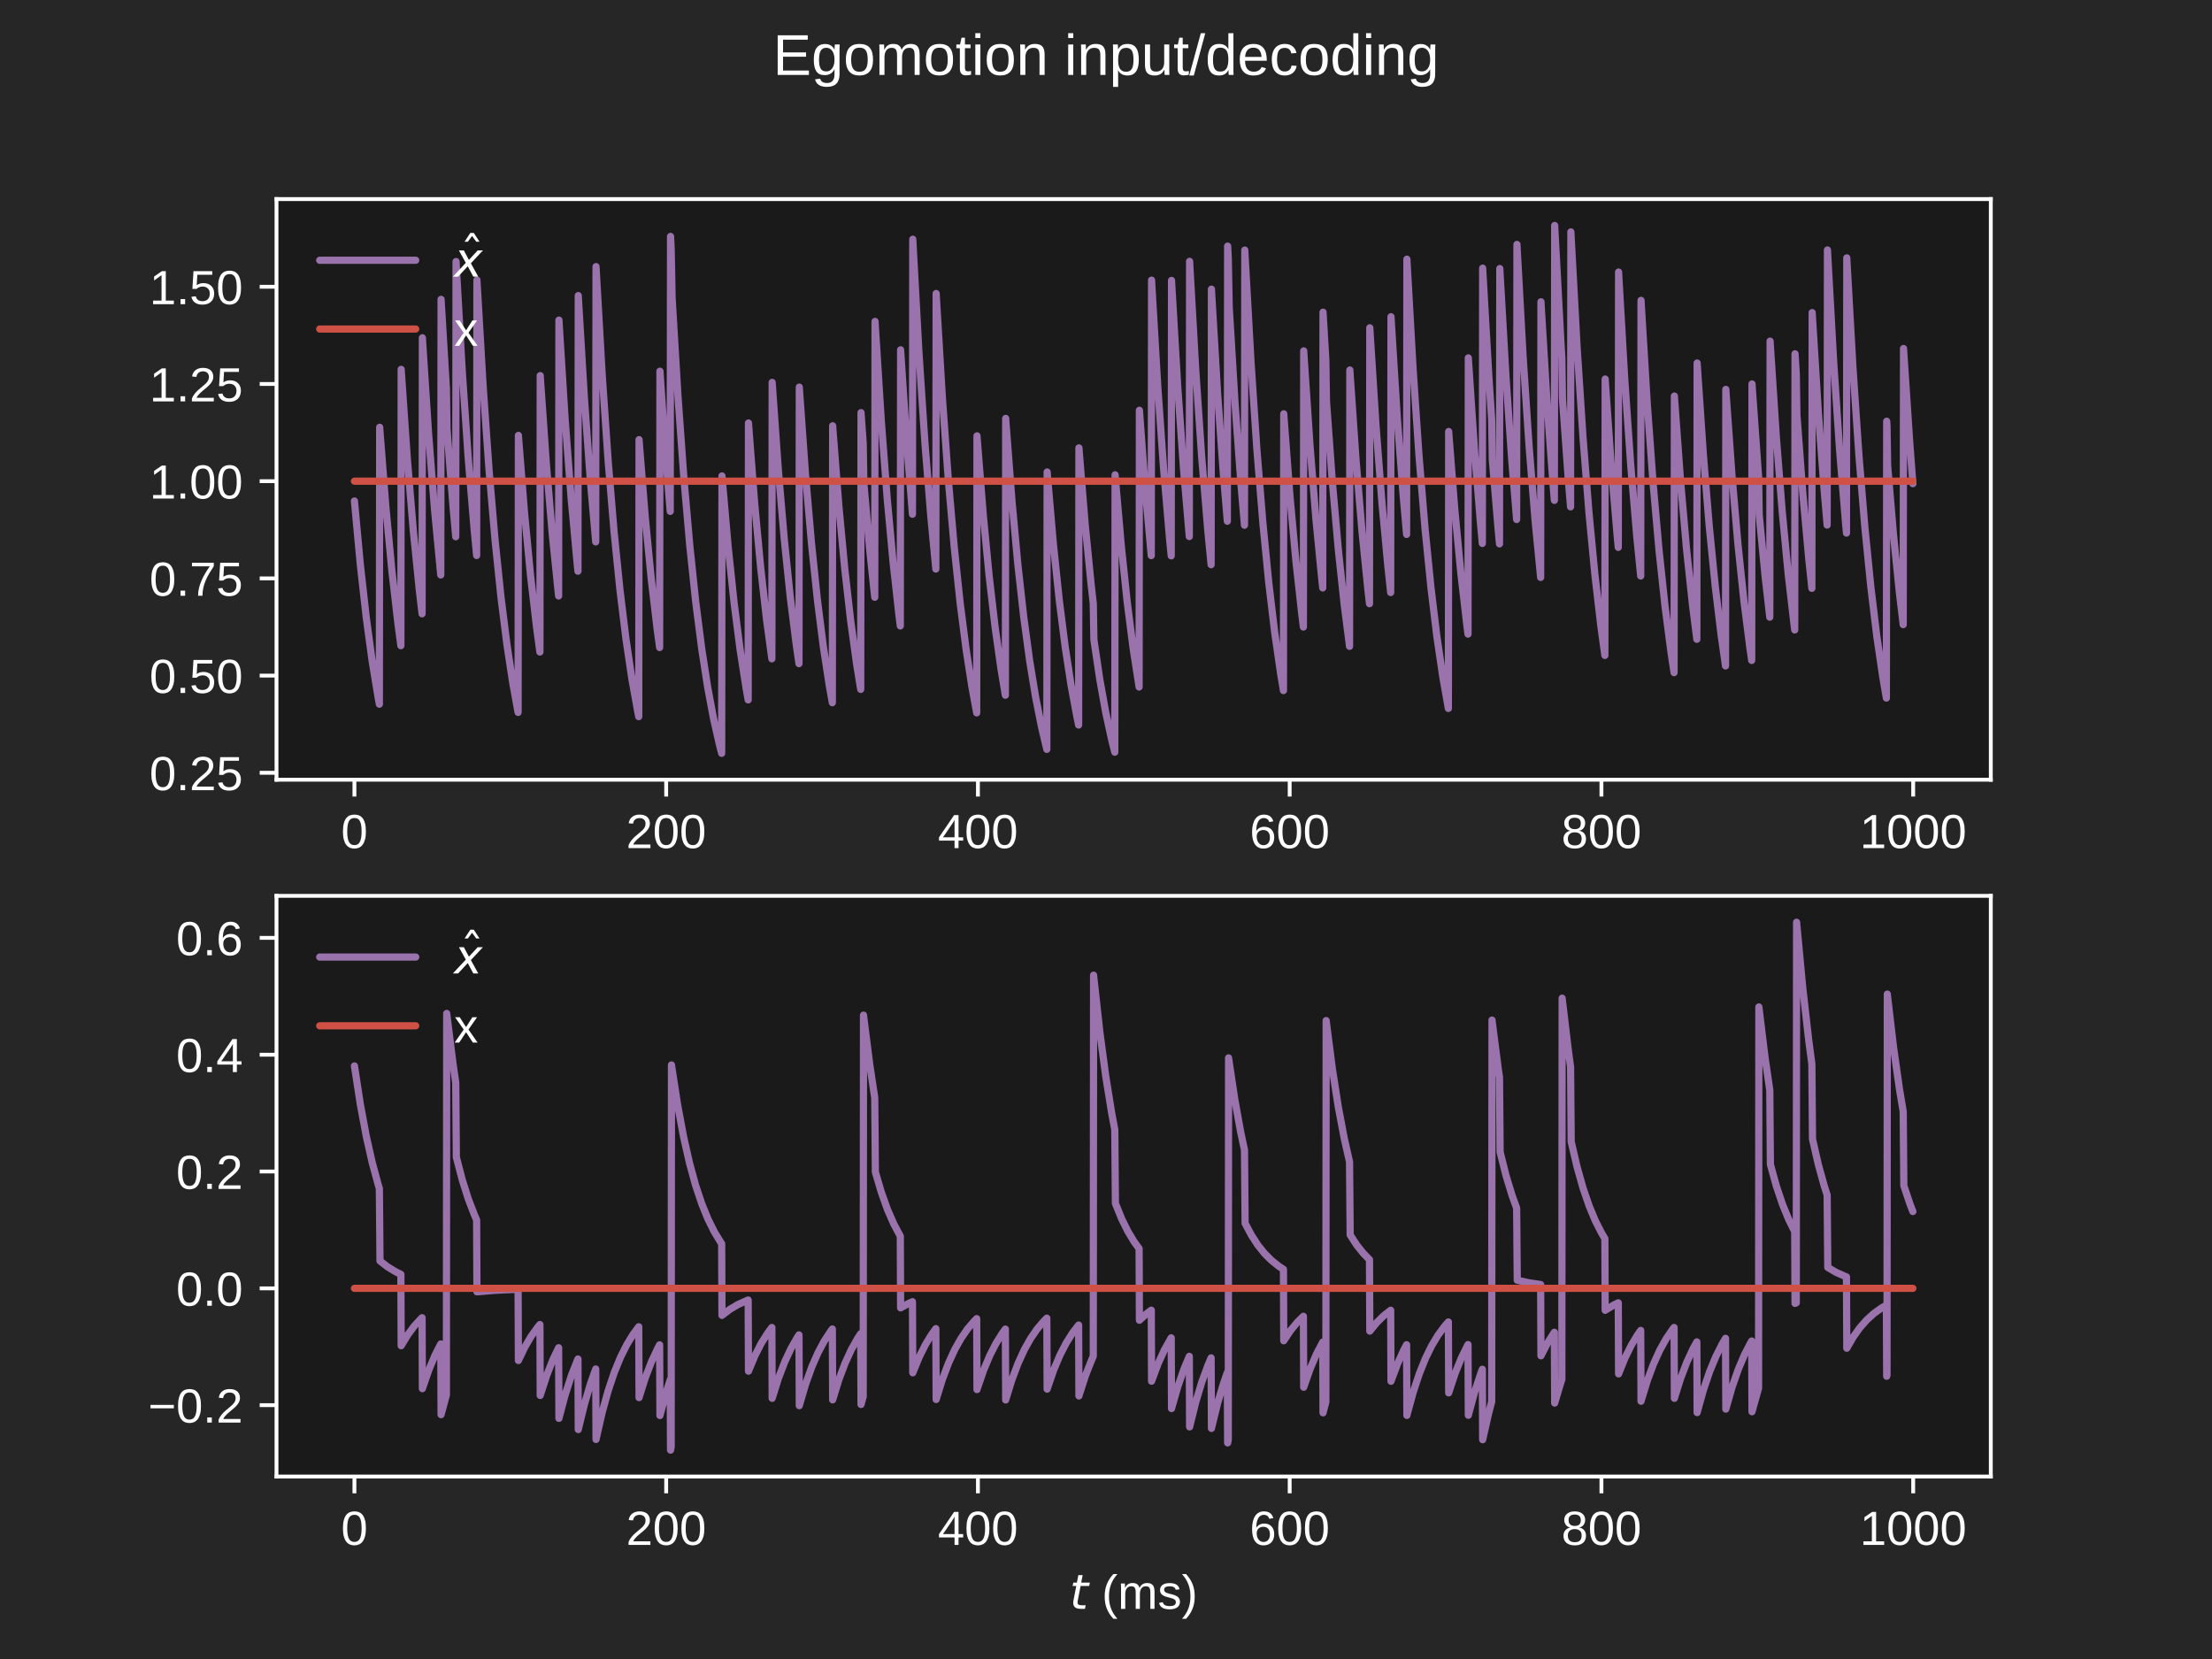 <?xml version="1.0" encoding="utf-8" standalone="no"?>
<!DOCTYPE svg PUBLIC "-//W3C//DTD SVG 1.1//EN"
  "http://www.w3.org/Graphics/SVG/1.1/DTD/svg11.dtd">
<!-- Created with matplotlib (https://matplotlib.org/) -->
<svg height="345.6pt" version="1.1" viewBox="0 0 460.8 345.6" width="460.8pt" xmlns="http://www.w3.org/2000/svg" xmlns:xlink="http://www.w3.org/1999/xlink">
 <defs>
  <style type="text/css">*{stroke-linecap:butt;stroke-linejoin:round;}</style>
 </defs>
 <g id="figure_1">
  <g id="patch_1">
   <path d="M 0 345.6 
L 460.8 345.6 
L 460.8 0 
L 0 0 
z
" style="fill:#262626;"/>
  </g>
  <g id="axes_1">
   <g id="patch_2">
    <path d="M 57.6 162.432 
L 414.72 162.432 
L 414.72 41.472 
L 57.6 41.472 
z
" style="fill:#1a1a1a;"/>
   </g>
   <g id="matplotlib.axis_1">
    <g id="xtick_1">
     <g id="line2d_1">
      <defs>
       <path d="M 0 0 
L 0 3.5 
" id="m7df0f8f558" style="stroke:#ffffff;stroke-width:0.8;"/>
      </defs>
      <g>
       <use style="fill:#ffffff;stroke:#ffffff;stroke-width:0.8;" x="73.833" xlink:href="#m7df0f8f558" y="162.432"/>
      </g>
     </g>
     <g id="text_1">
      <!-- 0 -->
      <g style="fill:#ffffff;" transform="translate(71.052 176.679)scale(0.1 -0.1)">
       <defs>
        <path d="M 51.703 34.422 
Q 51.703 24.516 49.828 17.75 
Q 47.953 10.984 44.703 6.812 
Q 41.453 2.641 37.062 0.828 
Q 32.672 -0.984 27.688 -0.984 
Q 22.656 -0.984 18.312 0.828 
Q 13.969 2.641 10.766 6.781 
Q 7.562 10.938 5.734 17.703 
Q 3.906 24.469 3.906 34.422 
Q 3.906 44.828 5.734 51.641 
Q 7.562 58.453 10.781 62.5 
Q 14.016 66.547 18.406 68.188 
Q 22.797 69.828 27.984 69.828 
Q 32.906 69.828 37.219 68.188 
Q 41.547 66.547 44.766 62.5 
Q 48 58.453 49.844 51.641 
Q 51.703 44.828 51.703 34.422 
z
M 42.781 34.422 
Q 42.781 42.625 41.797 48.062 
Q 40.828 53.516 38.922 56.766 
Q 37.016 60.016 34.25 61.359 
Q 31.5 62.703 27.984 62.703 
Q 24.266 62.703 21.438 61.328 
Q 18.609 59.969 16.672 56.719 
Q 14.75 53.469 13.766 48.016 
Q 12.797 42.578 12.797 34.422 
Q 12.797 26.516 13.797 21.094 
Q 14.797 15.672 16.719 12.375 
Q 18.656 9.078 21.438 7.641 
Q 24.219 6.203 27.781 6.203 
Q 31.25 6.203 34.031 7.641 
Q 36.812 9.078 38.734 12.375 
Q 40.672 15.672 41.719 21.094 
Q 42.781 26.516 42.781 34.422 
z
" id="LiberationSans-48"/>
       </defs>
       <use xlink:href="#LiberationSans-48"/>
      </g>
     </g>
    </g>
    <g id="xtick_2">
     <g id="line2d_2">
      <g>
       <use style="fill:#ffffff;stroke:#ffffff;stroke-width:0.8;" x="138.777" xlink:href="#m7df0f8f558" y="162.432"/>
      </g>
     </g>
     <g id="text_2">
      <!-- 200 -->
      <g style="fill:#ffffff;" transform="translate(130.435 176.679)scale(0.1 -0.1)">
       <defs>
        <path d="M 5.031 0 
L 5.031 6.203 
Q 7.516 11.922 11.109 16.281 
Q 14.703 20.656 18.656 24.188 
Q 22.609 27.734 26.484 30.766 
Q 30.375 33.797 33.5 36.812 
Q 36.625 39.844 38.547 43.156 
Q 40.484 46.484 40.484 50.688 
Q 40.484 53.609 39.594 55.828 
Q 38.719 58.062 37.062 59.562 
Q 35.406 61.078 33.078 61.828 
Q 30.766 62.594 27.938 62.594 
Q 25.297 62.594 22.969 61.859 
Q 20.656 61.141 18.844 59.672 
Q 17.047 58.203 15.891 56.031 
Q 14.75 53.859 14.406 50.984 
L 5.422 51.812 
Q 5.859 55.516 7.469 58.781 
Q 9.078 62.062 11.906 64.531 
Q 14.75 67 18.719 68.406 
Q 22.703 69.828 27.938 69.828 
Q 33.062 69.828 37.062 68.609 
Q 41.062 67.391 43.812 64.984 
Q 46.578 62.594 48.047 59.078 
Q 49.516 55.562 49.516 50.984 
Q 49.516 47.516 48.266 44.391 
Q 47.016 41.266 44.938 38.422 
Q 42.875 35.594 40.141 32.953 
Q 37.406 30.328 34.422 27.812 
Q 31.453 25.297 28.422 22.828 
Q 25.391 20.359 22.719 17.859 
Q 20.062 15.375 17.969 12.812 
Q 15.875 10.25 14.703 7.469 
L 50.594 7.469 
L 50.594 0 
z
" id="LiberationSans-50"/>
       </defs>
       <use xlink:href="#LiberationSans-50"/>
       <use x="55.615" xlink:href="#LiberationSans-48"/>
       <use x="111.23" xlink:href="#LiberationSans-48"/>
      </g>
     </g>
    </g>
    <g id="xtick_3">
     <g id="line2d_3">
      <g>
       <use style="fill:#ffffff;stroke:#ffffff;stroke-width:0.8;" x="203.721" xlink:href="#m7df0f8f558" y="162.432"/>
      </g>
     </g>
     <g id="text_3">
      <!-- 400 -->
      <g style="fill:#ffffff;" transform="translate(195.379 176.679)scale(0.1 -0.1)">
       <defs>
        <path d="M 43.016 15.578 
L 43.016 0 
L 34.719 0 
L 34.719 15.578 
L 2.297 15.578 
L 2.297 22.406 
L 33.797 68.797 
L 43.016 68.797 
L 43.016 22.516 
L 52.688 22.516 
L 52.688 15.578 
z
M 34.719 58.891 
Q 34.625 58.641 34.234 57.938 
Q 33.844 57.234 33.344 56.344 
Q 32.859 55.469 32.344 54.562 
Q 31.844 53.656 31.453 53.078 
L 13.812 27.094 
Q 13.578 26.703 13.109 26.062 
Q 12.641 25.438 12.156 24.781 
Q 11.672 24.125 11.172 23.484 
Q 10.688 22.859 10.406 22.516 
L 34.719 22.516 
z
" id="LiberationSans-52"/>
       </defs>
       <use xlink:href="#LiberationSans-52"/>
       <use x="55.615" xlink:href="#LiberationSans-48"/>
       <use x="111.23" xlink:href="#LiberationSans-48"/>
      </g>
     </g>
    </g>
    <g id="xtick_4">
     <g id="line2d_4">
      <g>
       <use style="fill:#ffffff;stroke:#ffffff;stroke-width:0.8;" x="268.664" xlink:href="#m7df0f8f558" y="162.432"/>
      </g>
     </g>
     <g id="text_4">
      <!-- 600 -->
      <g style="fill:#ffffff;" transform="translate(260.323 176.679)scale(0.1 -0.1)">
       <defs>
        <path d="M 51.219 22.516 
Q 51.219 17.328 49.781 13 
Q 48.344 8.688 45.531 5.578 
Q 42.719 2.484 38.562 0.75 
Q 34.422 -0.984 29 -0.984 
Q 23 -0.984 18.5 1.312 
Q 14.016 3.609 11.031 7.922 
Q 8.062 12.25 6.562 18.531 
Q 5.078 24.812 5.078 32.812 
Q 5.078 42 6.766 48.922 
Q 8.453 55.859 11.625 60.5 
Q 14.797 65.141 19.359 67.484 
Q 23.922 69.828 29.688 69.828 
Q 33.203 69.828 36.281 69.094 
Q 39.359 68.359 41.875 66.719 
Q 44.391 65.094 46.281 62.406 
Q 48.188 59.719 49.312 55.812 
L 40.922 54.297 
Q 39.547 58.734 36.547 60.719 
Q 33.547 62.703 29.594 62.703 
Q 25.984 62.703 23.047 60.984 
Q 20.125 59.281 18.062 55.875 
Q 16.016 52.484 14.906 47.359 
Q 13.812 42.234 13.812 35.406 
Q 16.219 39.844 20.562 42.156 
Q 24.906 44.484 30.516 44.484 
Q 35.203 44.484 39.016 42.969 
Q 42.828 41.453 45.531 38.594 
Q 48.25 35.75 49.734 31.672 
Q 51.219 27.594 51.219 22.516 
z
M 42.281 22.125 
Q 42.281 25.688 41.406 28.562 
Q 40.531 31.453 38.766 33.469 
Q 37.016 35.5 34.422 36.594 
Q 31.844 37.703 28.422 37.703 
Q 26.031 37.703 23.578 36.984 
Q 21.141 36.281 19.156 34.688 
Q 17.188 33.109 15.938 30.516 
Q 14.703 27.938 14.703 24.219 
Q 14.703 20.406 15.672 17.109 
Q 16.656 13.812 18.484 11.375 
Q 20.312 8.938 22.891 7.516 
Q 25.484 6.109 28.719 6.109 
Q 31.891 6.109 34.406 7.203 
Q 36.922 8.297 38.672 10.375 
Q 40.438 12.453 41.359 15.422 
Q 42.281 18.406 42.281 22.125 
z
" id="LiberationSans-54"/>
       </defs>
       <use xlink:href="#LiberationSans-54"/>
       <use x="55.615" xlink:href="#LiberationSans-48"/>
       <use x="111.23" xlink:href="#LiberationSans-48"/>
      </g>
     </g>
    </g>
    <g id="xtick_5">
     <g id="line2d_5">
      <g>
       <use style="fill:#ffffff;stroke:#ffffff;stroke-width:0.8;" x="333.608" xlink:href="#m7df0f8f558" y="162.432"/>
      </g>
     </g>
     <g id="text_5">
      <!-- 800 -->
      <g style="fill:#ffffff;" transform="translate(325.267 176.679)scale(0.1 -0.1)">
       <defs>
        <path d="M 51.266 19.188 
Q 51.266 14.797 49.875 11.109 
Q 48.484 7.422 45.625 4.734 
Q 42.781 2.047 38.328 0.531 
Q 33.891 -0.984 27.828 -0.984 
Q 21.781 -0.984 17.359 0.531 
Q 12.938 2.047 10.031 4.703 
Q 7.125 7.375 5.734 11.062 
Q 4.344 14.75 4.344 19.094 
Q 4.344 22.859 5.484 25.781 
Q 6.641 28.719 8.562 30.828 
Q 10.5 32.953 12.969 34.25 
Q 15.438 35.547 18.062 35.984 
L 18.062 36.188 
Q 15.188 36.859 12.906 38.375 
Q 10.641 39.891 9.094 42.016 
Q 7.562 44.141 6.75 46.719 
Q 5.953 49.312 5.953 52.203 
Q 5.953 55.812 7.344 59 
Q 8.734 62.203 11.469 64.625 
Q 14.203 67.047 18.25 68.438 
Q 22.312 69.828 27.641 69.828 
Q 33.25 69.828 37.375 68.406 
Q 41.5 67 44.203 64.578 
Q 46.922 62.156 48.234 58.938 
Q 49.562 55.719 49.562 52.094 
Q 49.562 49.266 48.75 46.672 
Q 47.953 44.094 46.406 41.969 
Q 44.875 39.844 42.594 38.344 
Q 40.328 36.859 37.359 36.281 
L 37.359 36.078 
Q 40.328 35.594 42.859 34.297 
Q 45.406 33.016 47.266 30.891 
Q 49.125 28.766 50.188 25.828 
Q 51.266 22.906 51.266 19.188 
z
M 40.438 51.609 
Q 40.438 54.203 39.766 56.344 
Q 39.109 58.5 37.594 60.031 
Q 36.078 61.578 33.641 62.422 
Q 31.203 63.281 27.641 63.281 
Q 24.172 63.281 21.781 62.422 
Q 19.391 61.578 17.844 60.031 
Q 16.312 58.5 15.625 56.344 
Q 14.938 54.203 14.938 51.609 
Q 14.938 49.562 15.469 47.406 
Q 16.016 45.266 17.422 43.5 
Q 18.844 41.75 21.328 40.625 
Q 23.828 39.5 27.734 39.5 
Q 31.891 39.5 34.406 40.625 
Q 36.922 41.75 38.25 43.5 
Q 39.594 45.266 40.016 47.406 
Q 40.438 49.562 40.438 51.609 
z
M 42.141 20.016 
Q 42.141 22.516 41.453 24.828 
Q 40.766 27.156 39.109 28.938 
Q 37.453 30.719 34.641 31.812 
Q 31.844 32.906 27.641 32.906 
Q 23.781 32.906 21.062 31.812 
Q 18.359 30.719 16.672 28.906 
Q 14.984 27.094 14.203 24.719 
Q 13.422 22.359 13.422 19.828 
Q 13.422 16.656 14.203 14.031 
Q 14.984 11.422 16.688 9.547 
Q 18.406 7.672 21.188 6.641 
Q 23.969 5.609 27.938 5.609 
Q 31.938 5.609 34.672 6.641 
Q 37.406 7.672 39.062 9.547 
Q 40.719 11.422 41.422 14.078 
Q 42.141 16.75 42.141 20.016 
z
" id="LiberationSans-56"/>
       </defs>
       <use xlink:href="#LiberationSans-56"/>
       <use x="55.615" xlink:href="#LiberationSans-48"/>
       <use x="111.23" xlink:href="#LiberationSans-48"/>
      </g>
     </g>
    </g>
    <g id="xtick_6">
     <g id="line2d_6">
      <g>
       <use style="fill:#ffffff;stroke:#ffffff;stroke-width:0.8;" x="398.552" xlink:href="#m7df0f8f558" y="162.432"/>
      </g>
     </g>
     <g id="text_6">
      <!-- 1000 -->
      <g style="fill:#ffffff;" transform="translate(387.43 176.679)scale(0.1 -0.1)">
       <defs>
        <path d="M 7.625 0 
L 7.625 7.469 
L 25.141 7.469 
L 25.141 60.406 
L 9.625 49.312 
L 9.625 57.625 
L 25.875 68.797 
L 33.984 68.797 
L 33.984 7.469 
L 50.734 7.469 
L 50.734 0 
z
" id="LiberationSans-49"/>
       </defs>
       <use xlink:href="#LiberationSans-49"/>
       <use x="55.615" xlink:href="#LiberationSans-48"/>
       <use x="111.23" xlink:href="#LiberationSans-48"/>
       <use x="166.846" xlink:href="#LiberationSans-48"/>
      </g>
     </g>
    </g>
   </g>
   <g id="matplotlib.axis_2">
    <g id="ytick_1">
     <g id="line2d_7">
      <defs>
       <path d="M 0 0 
L -3.5 0 
" id="m90ef93e7c9" style="stroke:#ffffff;stroke-width:0.8;"/>
      </defs>
      <g>
       <use style="fill:#ffffff;stroke:#ffffff;stroke-width:0.8;" x="57.6" xlink:href="#m90ef93e7c9" y="160.985"/>
      </g>
     </g>
     <g id="text_7">
      <!-- 0.25 -->
      <g style="fill:#ffffff;" transform="translate(31.139 164.608)scale(0.1 -0.1)">
       <defs>
        <path d="M 9.125 0 
L 9.125 10.688 
L 18.656 10.688 
L 18.656 0 
z
" id="LiberationSans-46"/>
        <path d="M 51.422 22.406 
Q 51.422 17.234 49.859 12.938 
Q 48.297 8.641 45.219 5.531 
Q 42.141 2.438 37.578 0.719 
Q 33.016 -0.984 27 -0.984 
Q 21.578 -0.984 17.547 0.281 
Q 13.531 1.562 10.734 3.781 
Q 7.953 6 6.312 8.984 
Q 4.688 11.969 4 15.375 
L 12.891 16.406 
Q 13.422 14.453 14.391 12.625 
Q 15.375 10.797 17.062 9.344 
Q 18.75 7.906 21.219 7.047 
Q 23.688 6.203 27.203 6.203 
Q 30.609 6.203 33.391 7.25 
Q 36.188 8.297 38.156 10.344 
Q 40.141 12.406 41.203 15.375 
Q 42.281 18.359 42.281 22.219 
Q 42.281 25.391 41.25 28.047 
Q 40.234 30.719 38.328 32.641 
Q 36.422 34.578 33.656 35.641 
Q 30.906 36.719 27.391 36.719 
Q 25.203 36.719 23.344 36.328 
Q 21.484 35.938 19.891 35.25 
Q 18.312 34.578 17.016 33.672 
Q 15.719 32.766 14.594 31.781 
L 6 31.781 
L 8.297 68.797 
L 47.406 68.797 
L 47.406 61.328 
L 16.312 61.328 
L 14.984 39.5 
Q 17.328 41.312 20.844 42.594 
Q 24.359 43.891 29.203 43.891 
Q 34.328 43.891 38.422 42.328 
Q 42.531 40.766 45.406 37.906 
Q 48.297 35.062 49.859 31.109 
Q 51.422 27.156 51.422 22.406 
z
" id="LiberationSans-53"/>
       </defs>
       <use xlink:href="#LiberationSans-48"/>
       <use x="55.615" xlink:href="#LiberationSans-46"/>
       <use x="83.398" xlink:href="#LiberationSans-50"/>
       <use x="139.014" xlink:href="#LiberationSans-53"/>
      </g>
     </g>
    </g>
    <g id="ytick_2">
     <g id="line2d_8">
      <g>
       <use style="fill:#ffffff;stroke:#ffffff;stroke-width:0.8;" x="57.6" xlink:href="#m90ef93e7c9" y="140.736"/>
      </g>
     </g>
     <g id="text_8">
      <!-- 0.50 -->
      <g style="fill:#ffffff;" transform="translate(31.139 144.36)scale(0.1 -0.1)">
       <use xlink:href="#LiberationSans-48"/>
       <use x="55.615" xlink:href="#LiberationSans-46"/>
       <use x="83.398" xlink:href="#LiberationSans-53"/>
       <use x="139.014" xlink:href="#LiberationSans-48"/>
      </g>
     </g>
    </g>
    <g id="ytick_3">
     <g id="line2d_9">
      <g>
       <use style="fill:#ffffff;stroke:#ffffff;stroke-width:0.8;" x="57.6" xlink:href="#m90ef93e7c9" y="120.488"/>
      </g>
     </g>
     <g id="text_9">
      <!-- 0.75 -->
      <g style="fill:#ffffff;" transform="translate(31.139 124.111)scale(0.1 -0.1)">
       <defs>
        <path d="M 50.594 61.672 
Q 45.406 53.766 41.062 46.453 
Q 36.719 39.156 33.594 31.75 
Q 30.469 24.359 28.734 16.578 
Q 27 8.797 27 0 
L 17.828 0 
Q 17.828 8.25 19.781 16.188 
Q 21.734 24.125 25.047 31.766 
Q 28.375 39.406 32.766 46.781 
Q 37.156 54.156 42.094 61.328 
L 5.125 61.328 
L 5.125 68.797 
L 50.594 68.797 
z
" id="LiberationSans-55"/>
       </defs>
       <use xlink:href="#LiberationSans-48"/>
       <use x="55.615" xlink:href="#LiberationSans-46"/>
       <use x="83.398" xlink:href="#LiberationSans-55"/>
       <use x="139.014" xlink:href="#LiberationSans-53"/>
      </g>
     </g>
    </g>
    <g id="ytick_4">
     <g id="line2d_10">
      <g>
       <use style="fill:#ffffff;stroke:#ffffff;stroke-width:0.8;" x="57.6" xlink:href="#m90ef93e7c9" y="100.239"/>
      </g>
     </g>
     <g id="text_10">
      <!-- 1.00 -->
      <g style="fill:#ffffff;" transform="translate(31.139 103.863)scale(0.1 -0.1)">
       <use xlink:href="#LiberationSans-49"/>
       <use x="55.615" xlink:href="#LiberationSans-46"/>
       <use x="83.398" xlink:href="#LiberationSans-48"/>
       <use x="139.014" xlink:href="#LiberationSans-48"/>
      </g>
     </g>
    </g>
    <g id="ytick_5">
     <g id="line2d_11">
      <g>
       <use style="fill:#ffffff;stroke:#ffffff;stroke-width:0.8;" x="57.6" xlink:href="#m90ef93e7c9" y="79.991"/>
      </g>
     </g>
     <g id="text_11">
      <!-- 1.25 -->
      <g style="fill:#ffffff;" transform="translate(31.139 83.614)scale(0.1 -0.1)">
       <use xlink:href="#LiberationSans-49"/>
       <use x="55.615" xlink:href="#LiberationSans-46"/>
       <use x="83.398" xlink:href="#LiberationSans-50"/>
       <use x="139.014" xlink:href="#LiberationSans-53"/>
      </g>
     </g>
    </g>
    <g id="ytick_6">
     <g id="line2d_12">
      <g>
       <use style="fill:#ffffff;stroke:#ffffff;stroke-width:0.8;" x="57.6" xlink:href="#m90ef93e7c9" y="59.742"/>
      </g>
     </g>
     <g id="text_12">
      <!-- 1.50 -->
      <g style="fill:#ffffff;" transform="translate(31.139 63.366)scale(0.1 -0.1)">
       <use xlink:href="#LiberationSans-49"/>
       <use x="55.615" xlink:href="#LiberationSans-46"/>
       <use x="83.398" xlink:href="#LiberationSans-53"/>
       <use x="139.014" xlink:href="#LiberationSans-48"/>
      </g>
     </g>
    </g>
   </g>
   <g id="line2d_13">
    <path clip-path="url(#pefbd871879)" d="M 73.833 104.366 
L 75.067 117.667 
L 76.301 128.666 
L 77.535 137.763 
L 78.768 145.285 
L 79.028 146.694 
L 79.093 89.008 
L 79.158 89.926 
L 80.392 105.726 
L 81.626 118.791 
L 82.86 129.596 
L 83.509 134.51 
L 83.574 76.945 
L 83.639 77.983 
L 84.873 95.849 
L 86.107 110.624 
L 87.341 122.843 
L 87.926 127.868 
L 87.99 70.369 
L 88.055 71.472 
L 89.289 90.465 
L 90.523 106.172 
L 91.757 119.161 
L 91.822 119.778 
L 91.887 62.36 
L 91.952 63.542 
L 92.991 80.944 
L 93.121 89.386 
L 94.355 105.279 
L 94.939 111.816 
L 95.004 54.477 
L 95.069 55.738 
L 96.303 77.454 
L 97.537 95.412 
L 98.771 110.263 
L 99.291 115.719 
L 99.356 58.341 
L 99.421 59.564 
L 100.655 80.617 
L 101.888 98.028 
L 103.122 112.426 
L 104.356 124.332 
L 105.59 134.179 
L 106.824 142.321 
L 107.928 148.404 
L 107.993 90.701 
L 108.058 91.602 
L 109.292 107.112 
L 110.526 119.938 
L 111.76 130.544 
L 112.474 135.824 
L 112.539 78.246 
L 112.604 79.271 
L 113.838 96.915 
L 115.072 111.505 
L 116.306 123.571 
L 116.371 124.145 
L 116.436 66.683 
L 116.501 67.822 
L 117.735 87.447 
L 118.969 103.676 
L 120.203 117.097 
L 120.398 118.992 
L 120.462 61.581 
L 120.527 62.772 
L 121.761 83.27 
L 122.995 100.222 
L 124.099 112.887 
L 124.164 55.537 
L 124.229 56.788 
L 125.463 78.322 
L 126.697 96.13 
L 127.931 110.856 
L 129.165 123.034 
L 130.399 133.105 
L 131.633 141.433 
L 132.867 148.32 
L 133.062 149.293 
L 133.127 91.581 
L 133.191 92.473 
L 134.425 107.832 
L 135.659 120.533 
L 136.893 131.037 
L 137.413 134.896 
L 137.478 77.327 
L 137.543 78.361 
L 138.777 96.162 
L 139.621 106.533 
L 139.686 49.246 
L 139.751 50.559 
L 139.816 51.859 
L 140.011 62.075 
L 141.244 82.694 
L 142.478 99.745 
L 143.712 113.846 
L 144.946 125.507 
L 146.18 135.15 
L 147.414 143.124 
L 148.648 149.719 
L 149.882 155.172 
L 150.337 156.934 
L 150.402 99.145 
L 150.467 99.962 
L 151.7 114.025 
L 152.934 125.655 
L 154.168 135.272 
L 155.402 143.226 
L 155.857 145.795 
L 155.922 88.118 
L 155.987 89.044 
L 157.221 104.997 
L 158.455 118.189 
L 159.689 129.098 
L 160.793 137.249 
L 160.858 79.656 
L 160.922 80.667 
L 162.156 98.069 
L 163.39 112.46 
L 164.624 124.36 
L 165.858 134.202 
L 166.443 138.25 
L 166.508 80.647 
L 166.573 81.648 
L 167.807 98.88 
L 169.04 113.131 
L 170.274 124.915 
L 171.508 134.661 
L 172.742 142.72 
L 173.392 146.385 
L 173.457 88.701 
L 173.522 89.622 
L 174.756 105.474 
L 175.989 118.584 
L 177.223 129.425 
L 178.457 138.39 
L 179.302 143.613 
L 179.367 85.957 
L 179.432 86.905 
L 179.821 92.398 
L 179.951 100.613 
L 181.185 114.564 
L 182.224 124.421 
L 182.289 66.956 
L 182.354 68.093 
L 183.588 87.671 
L 184.822 103.861 
L 186.056 117.25 
L 187.29 128.322 
L 187.549 130.396 
L 187.614 72.872 
L 187.679 73.95 
L 188.913 92.515 
L 190.082 107.129 
L 190.147 49.836 
L 190.212 51.144 
L 191.446 73.655 
L 192.68 92.27 
L 193.914 107.664 
L 194.953 118.542 
L 195.018 61.136 
L 195.083 62.331 
L 196.317 82.906 
L 197.551 99.92 
L 198.785 113.991 
L 200.019 125.627 
L 201.253 135.249 
L 202.487 143.206 
L 203.461 148.503 
L 203.526 90.798 
L 203.591 91.698 
L 204.825 107.191 
L 206.059 120.004 
L 207.292 130.599 
L 208.526 139.361 
L 209.436 144.831 
L 209.501 87.163 
L 209.565 88.099 
L 210.799 104.215 
L 212.033 117.542 
L 213.267 128.564 
L 214.501 137.678 
L 215.735 145.214 
L 216.969 151.447 
L 218.073 156.104 
L 218.138 98.324 
L 218.203 99.149 
L 219.437 113.353 
L 220.671 125.099 
L 221.905 134.812 
L 223.139 142.845 
L 224.373 149.488 
L 224.697 151.036 
L 224.762 93.306 
L 224.827 94.181 
L 226.061 109.245 
L 227.295 121.702 
L 227.75 125.726 
L 227.88 133.282 
L 229.114 141.579 
L 230.348 148.441 
L 231.581 154.115 
L 232.231 156.696 
L 232.296 98.91 
L 232.361 99.729 
L 233.595 113.833 
L 234.829 125.496 
L 236.063 135.141 
L 237.297 143.117 
L 237.361 85.466 
L 237.426 86.419 
L 238.66 102.825 
L 239.829 115.742 
L 239.894 58.363 
L 239.959 59.586 
L 241.193 80.636 
L 242.427 98.043 
L 243.661 112.438 
L 243.986 115.794 
L 244.051 58.415 
L 244.116 59.637 
L 245.35 80.678 
L 246.583 98.078 
L 247.752 111.776 
L 247.817 54.437 
L 247.882 55.699 
L 249.116 77.421 
L 250.35 95.385 
L 251.584 110.24 
L 252.299 117.635 
L 252.364 60.238 
L 252.428 61.442 
L 253.662 82.171 
L 254.896 99.313 
L 255.676 108.576 
L 255.741 51.269 
L 255.806 52.562 
L 255.87 53.842 
L 256.065 63.999 
L 257.299 84.286 
L 258.533 101.061 
L 259.248 109.413 
L 259.312 52.097 
L 259.377 53.382 
L 260.611 75.506 
L 261.845 93.801 
L 263.079 108.93 
L 264.313 121.442 
L 265.547 131.788 
L 266.781 140.344 
L 267.366 143.863 
L 267.43 86.205 
L 267.495 87.151 
L 268.729 103.431 
L 269.963 116.894 
L 271.197 128.027 
L 271.522 130.622 
L 271.587 73.095 
L 271.652 74.171 
L 272.886 92.698 
L 274.12 108.018 
L 275.354 120.687 
L 275.548 122.477 
L 275.613 65.031 
L 275.678 66.187 
L 276.198 75.032 
L 276.328 83.591 
L 277.562 100.487 
L 278.796 114.46 
L 280.03 126.014 
L 281.134 134.647 
L 281.199 77.08 
L 281.264 78.117 
L 282.497 95.96 
L 283.731 110.716 
L 284.965 122.918 
L 285.29 125.762 
L 285.355 68.284 
L 285.42 69.408 
L 286.654 88.758 
L 287.888 104.76 
L 289.122 117.993 
L 289.706 123.436 
L 289.771 65.981 
L 289.836 67.128 
L 291.07 86.873 
L 292.304 103.201 
L 293.018 111.329 
L 293.083 53.995 
L 293.148 55.261 
L 294.382 77.059 
L 295.616 95.086 
L 296.85 109.993 
L 298.084 122.32 
L 299.318 132.515 
L 300.552 140.945 
L 301.721 147.582 
L 301.786 89.886 
L 301.851 90.795 
L 303.085 106.445 
L 304.319 119.386 
L 305.553 130.088 
L 305.812 132.094 
L 305.877 74.553 
L 305.942 75.614 
L 307.176 93.89 
L 308.41 109.004 
L 308.8 113.211 
L 308.865 55.857 
L 308.93 57.105 
L 310.164 78.584 
L 310.748 87.419 
L 310.878 95.733 
L 312.112 110.528 
L 312.372 113.3 
L 312.437 55.946 
L 312.502 57.193 
L 313.735 78.657 
L 314.969 96.407 
L 315.944 108.222 
L 316.009 50.919 
L 316.073 52.215 
L 317.307 74.541 
L 318.541 93.003 
L 319.775 108.27 
L 320.944 120.29 
L 321.009 62.866 
L 321.074 64.044 
L 322.308 84.322 
L 323.542 101.092 
L 323.802 104.234 
L 323.867 46.97 
L 323.932 48.306 
L 325.166 71.308 
L 325.36 74.557 
L 325.49 83.125 
L 326.724 100.102 
L 327.179 105.587 
L 327.244 48.309 
L 327.309 49.632 
L 328.543 72.404 
L 329.777 91.236 
L 331.011 106.809 
L 332.244 119.688 
L 333.478 130.338 
L 334.323 136.542 
L 334.388 78.957 
L 334.453 79.974 
L 335.687 97.496 
L 336.92 111.986 
L 337.115 114.033 
L 337.18 56.671 
L 337.245 57.911 
L 338.479 79.251 
L 339.713 96.898 
L 340.947 111.491 
L 341.791 119.993 
L 341.856 62.572 
L 341.921 63.753 
L 343.155 84.082 
L 344.389 100.893 
L 345.623 114.795 
L 346.857 126.292 
L 348.091 135.799 
L 348.74 140.123 
L 348.805 82.501 
L 348.87 83.484 
L 350.104 100.398 
L 351.338 114.386 
L 352.572 125.953 
L 353.481 133.175 
L 353.546 75.623 
L 353.611 76.674 
L 354.845 94.767 
L 356.079 109.729 
L 357.313 122.102 
L 358.547 132.335 
L 359.456 138.723 
L 359.521 81.116 
L 359.586 82.112 
L 360.82 99.264 
L 362.054 113.448 
L 363.288 125.178 
L 364.522 134.877 
L 364.911 137.577 
L 364.976 79.981 
L 365.041 80.989 
L 366.275 98.335 
L 366.34 99.16 
L 366.47 107.241 
L 367.704 120.045 
L 368.678 128.568 
L 368.743 71.062 
L 368.808 72.158 
L 370.042 91.033 
L 371.276 106.641 
L 372.51 119.548 
L 373.744 130.222 
L 373.874 131.233 
L 373.938 73.7 
L 374.003 74.77 
L 374.198 77.916 
L 374.328 86.418 
L 375.562 102.825 
L 376.796 116.393 
L 377.445 122.563 
L 377.51 65.117 
L 377.575 66.272 
L 378.809 86.165 
L 380.043 102.616 
L 380.628 109.382 
L 380.693 52.067 
L 380.758 53.352 
L 381.992 75.481 
L 383.225 93.781 
L 384.459 108.913 
L 384.654 111.051 
L 384.719 53.719 
L 384.784 54.988 
L 386.018 76.833 
L 387.252 94.899 
L 388.486 109.838 
L 389.72 122.193 
L 390.954 132.409 
L 392.188 140.858 
L 392.967 145.423 
L 393.032 87.749 
L 393.097 88.68 
L 393.227 96.968 
L 394.461 111.55 
L 395.695 123.608 
L 396.474 130.124 
L 396.539 72.602 
L 396.604 73.683 
L 397.838 92.294 
L 398.487 100.758 
L 398.487 100.758 
" style="fill:none;stroke:#9a72ac;stroke-linecap:round;stroke-width:1.5;"/>
   </g>
   <g id="line2d_14">
    <path clip-path="url(#pefbd871879)" d="M 73.833 100.239 
L 398.487 100.239 
L 398.487 100.239 
" style="fill:none;stroke:#cf5044;stroke-linecap:round;stroke-width:1.5;"/>
   </g>
   <g id="patch_3">
    <path d="M 57.6 162.432 
L 57.6 41.472 
" style="fill:none;stroke:#ffffff;stroke-linecap:square;stroke-linejoin:miter;stroke-width:0.8;"/>
   </g>
   <g id="patch_4">
    <path d="M 414.72 162.432 
L 414.72 41.472 
" style="fill:none;stroke:#ffffff;stroke-linecap:square;stroke-linejoin:miter;stroke-width:0.8;"/>
   </g>
   <g id="patch_5">
    <path d="M 57.6 162.432 
L 414.72 162.432 
" style="fill:none;stroke:#ffffff;stroke-linecap:square;stroke-linejoin:miter;stroke-width:0.8;"/>
   </g>
   <g id="patch_6">
    <path d="M 57.6 41.472 
L 414.72 41.472 
" style="fill:none;stroke:#ffffff;stroke-linecap:square;stroke-linejoin:miter;stroke-width:0.8;"/>
   </g>
   <g id="legend_1">
    <g id="line2d_15">
     <path d="M 66.6 54.219 
L 86.6 54.219 
" style="fill:none;stroke:#9a72ac;stroke-linecap:round;stroke-width:1.5;"/>
    </g>
    <g id="line2d_16"/>
    <g id="text_13">
     <!-- $\hat{x}$ -->
     <g style="fill:#ffffff;" transform="translate(94.6 57.719)scale(0.1 -0.1)">
      <defs>
       <path d="M -28.609 79.984 
L -21.391 79.984 
L -9.422 61.625 
L -16.219 61.625 
L -25 73.578 
L -33.797 61.625 
L -40.578 61.625 
z
M -25 56 
z
" id="DejaVuSans-770"/>
       <path d="M 60.016 54.688 
L 34.906 27.875 
L 50.297 0 
L 39.984 0 
L 28.422 21.688 
L 8.297 0 
L -2.594 0 
L 24.312 28.812 
L 10.016 54.688 
L 20.312 54.688 
L 30.812 34.906 
L 49.125 54.688 
z
" id="DejaVuSans-Oblique-120"/>
      </defs>
      <use transform="translate(62.373 12.016)" xlink:href="#DejaVuSans-770"/>
      <use transform="translate(0 0.828)" xlink:href="#DejaVuSans-Oblique-120"/>
     </g>
    </g>
    <g id="line2d_17">
     <path d="M 66.6 68.541 
L 86.6 68.541 
" style="fill:none;stroke:#cf5044;stroke-linecap:round;stroke-width:1.5;"/>
    </g>
    <g id="line2d_18"/>
    <g id="text_14">
     <!-- x -->
     <g style="fill:#ffffff;" transform="translate(94.6 72.041)scale(0.1 -0.1)">
      <defs>
       <path d="M 39.109 0 
L 24.906 21.688 
L 10.594 0 
L 1.125 0 
L 19.922 27.156 
L 2 52.828 
L 11.719 52.828 
L 24.906 32.281 
L 37.984 52.828 
L 47.797 52.828 
L 29.891 27.25 
L 48.922 0 
z
" id="LiberationSans-120"/>
      </defs>
      <use xlink:href="#LiberationSans-120"/>
     </g>
    </g>
   </g>
  </g>
  <g id="axes_2">
   <g id="patch_7">
    <path d="M 57.6 307.584 
L 414.72 307.584 
L 414.72 186.624 
L 57.6 186.624 
z
" style="fill:#1a1a1a;"/>
   </g>
   <g id="matplotlib.axis_3">
    <g id="xtick_7">
     <g id="line2d_19">
      <g>
       <use style="fill:#ffffff;stroke:#ffffff;stroke-width:0.8;" x="73.833" xlink:href="#m7df0f8f558" y="307.584"/>
      </g>
     </g>
     <g id="text_15">
      <!-- 0 -->
      <g style="fill:#ffffff;" transform="translate(71.052 321.831)scale(0.1 -0.1)">
       <use xlink:href="#LiberationSans-48"/>
      </g>
     </g>
    </g>
    <g id="xtick_8">
     <g id="line2d_20">
      <g>
       <use style="fill:#ffffff;stroke:#ffffff;stroke-width:0.8;" x="138.777" xlink:href="#m7df0f8f558" y="307.584"/>
      </g>
     </g>
     <g id="text_16">
      <!-- 200 -->
      <g style="fill:#ffffff;" transform="translate(130.435 321.831)scale(0.1 -0.1)">
       <use xlink:href="#LiberationSans-50"/>
       <use x="55.615" xlink:href="#LiberationSans-48"/>
       <use x="111.23" xlink:href="#LiberationSans-48"/>
      </g>
     </g>
    </g>
    <g id="xtick_9">
     <g id="line2d_21">
      <g>
       <use style="fill:#ffffff;stroke:#ffffff;stroke-width:0.8;" x="203.721" xlink:href="#m7df0f8f558" y="307.584"/>
      </g>
     </g>
     <g id="text_17">
      <!-- 400 -->
      <g style="fill:#ffffff;" transform="translate(195.379 321.831)scale(0.1 -0.1)">
       <use xlink:href="#LiberationSans-52"/>
       <use x="55.615" xlink:href="#LiberationSans-48"/>
       <use x="111.23" xlink:href="#LiberationSans-48"/>
      </g>
     </g>
    </g>
    <g id="xtick_10">
     <g id="line2d_22">
      <g>
       <use style="fill:#ffffff;stroke:#ffffff;stroke-width:0.8;" x="268.664" xlink:href="#m7df0f8f558" y="307.584"/>
      </g>
     </g>
     <g id="text_18">
      <!-- 600 -->
      <g style="fill:#ffffff;" transform="translate(260.323 321.831)scale(0.1 -0.1)">
       <use xlink:href="#LiberationSans-54"/>
       <use x="55.615" xlink:href="#LiberationSans-48"/>
       <use x="111.23" xlink:href="#LiberationSans-48"/>
      </g>
     </g>
    </g>
    <g id="xtick_11">
     <g id="line2d_23">
      <g>
       <use style="fill:#ffffff;stroke:#ffffff;stroke-width:0.8;" x="333.608" xlink:href="#m7df0f8f558" y="307.584"/>
      </g>
     </g>
     <g id="text_19">
      <!-- 800 -->
      <g style="fill:#ffffff;" transform="translate(325.267 321.831)scale(0.1 -0.1)">
       <use xlink:href="#LiberationSans-56"/>
       <use x="55.615" xlink:href="#LiberationSans-48"/>
       <use x="111.23" xlink:href="#LiberationSans-48"/>
      </g>
     </g>
    </g>
    <g id="xtick_12">
     <g id="line2d_24">
      <g>
       <use style="fill:#ffffff;stroke:#ffffff;stroke-width:0.8;" x="398.552" xlink:href="#m7df0f8f558" y="307.584"/>
      </g>
     </g>
     <g id="text_20">
      <!-- 1000 -->
      <g style="fill:#ffffff;" transform="translate(387.43 321.831)scale(0.1 -0.1)">
       <use xlink:href="#LiberationSans-49"/>
       <use x="55.615" xlink:href="#LiberationSans-48"/>
       <use x="111.23" xlink:href="#LiberationSans-48"/>
       <use x="166.846" xlink:href="#LiberationSans-48"/>
      </g>
     </g>
    </g>
    <g id="text_21">
     <!-- $t$ (ms) -->
     <g style="fill:#ffffff;" transform="translate(222.81 335.206)scale(0.1 -0.1)">
      <defs>
       <path d="M 42.281 54.688 
L 40.922 47.703 
L 23 47.703 
L 17.188 18.016 
Q 16.891 16.359 16.75 15.234 
Q 16.609 14.109 16.609 13.484 
Q 16.609 10.359 18.484 8.938 
Q 20.359 7.516 24.516 7.516 
L 33.594 7.516 
L 32.078 0 
L 23.484 0 
Q 15.484 0 11.547 3.125 
Q 7.625 6.25 7.625 12.594 
Q 7.625 13.719 7.766 15.062 
Q 7.906 16.406 8.203 18.016 
L 14.016 47.703 
L 6.391 47.703 
L 7.812 54.688 
L 15.281 54.688 
L 18.312 70.219 
L 27.297 70.219 
L 24.312 54.688 
z
" id="DejaVuSans-Oblique-116"/>
       <path id="LiberationSans-32"/>
       <path d="M 6.203 25.984 
Q 6.203 32.766 7.219 38.969 
Q 8.25 45.172 10.438 50.875 
Q 12.641 56.594 16.062 61.953 
Q 19.484 67.328 24.219 72.469 
L 32.719 72.469 
Q 28.125 67.328 24.781 61.938 
Q 21.438 56.547 19.281 50.797 
Q 17.141 45.062 16.094 38.859 
Q 15.047 32.672 15.047 25.875 
Q 15.047 19.094 16.094 12.891 
Q 17.141 6.688 19.281 0.922 
Q 21.438 -4.828 24.781 -10.203 
Q 28.125 -15.578 32.719 -20.703 
L 24.219 -20.703 
Q 19.484 -15.578 16.062 -10.203 
Q 12.641 -4.828 10.438 0.875 
Q 8.25 6.594 7.219 12.766 
Q 6.203 18.953 6.203 25.781 
z
" id="LiberationSans-40"/>
       <path d="M 37.5 0 
L 37.5 33.5 
Q 37.5 37.359 37.016 39.938 
Q 36.531 42.531 35.375 44.109 
Q 34.234 45.703 32.375 46.359 
Q 30.516 47.016 27.828 47.016 
Q 25.047 47.016 22.797 45.922 
Q 20.562 44.828 18.969 42.75 
Q 17.391 40.672 16.531 37.625 
Q 15.672 34.578 15.672 30.609 
L 15.672 0 
L 6.938 0 
L 6.938 41.547 
Q 6.938 43.219 6.906 45.047 
Q 6.891 46.875 6.828 48.5 
Q 6.781 50.141 6.734 51.312 
Q 6.688 52.484 6.641 52.828 
L 14.938 52.828 
Q 14.984 52.594 15.031 51.516 
Q 15.094 50.438 15.156 49.047 
Q 15.234 47.656 15.281 46.219 
Q 15.328 44.781 15.328 43.797 
L 15.484 43.797 
Q 16.656 46.094 18.016 47.953 
Q 19.391 49.812 21.219 51.094 
Q 23.047 52.391 25.406 53.094 
Q 27.781 53.812 30.906 53.812 
Q 36.922 53.812 40.406 51.422 
Q 43.891 49.031 45.266 43.797 
L 45.406 43.797 
Q 46.578 46.094 48.047 47.953 
Q 49.516 49.812 51.469 51.094 
Q 53.422 52.391 55.859 53.094 
Q 58.297 53.812 61.422 53.812 
Q 65.438 53.812 68.328 52.734 
Q 71.234 51.656 73.094 49.406 
Q 74.953 47.172 75.828 43.625 
Q 76.703 40.094 76.703 35.203 
L 76.703 0 
L 68.016 0 
L 68.016 33.5 
Q 68.016 37.359 67.531 39.938 
Q 67.047 42.531 65.891 44.109 
Q 64.75 45.703 62.891 46.359 
Q 61.031 47.016 58.344 47.016 
Q 55.562 47.016 53.312 45.969 
Q 51.078 44.922 49.484 42.875 
Q 47.906 40.828 47.047 37.75 
Q 46.188 34.672 46.188 30.609 
L 46.188 0 
z
" id="LiberationSans-109"/>
       <path d="M 46.391 14.594 
Q 46.391 10.891 44.938 7.984 
Q 43.5 5.078 40.766 3.094 
Q 38.031 1.125 34.047 0.062 
Q 30.078 -0.984 24.953 -0.984 
Q 20.359 -0.984 16.672 -0.266 
Q 12.984 0.438 10.203 2 
Q 7.422 3.562 5.531 6.125 
Q 3.656 8.688 2.781 12.406 
L 10.547 13.922 
Q 11.672 9.672 15.188 7.688 
Q 18.703 5.719 24.953 5.719 
Q 27.781 5.719 30.141 6.109 
Q 32.516 6.5 34.219 7.453 
Q 35.938 8.406 36.891 9.984 
Q 37.844 11.578 37.844 13.922 
Q 37.844 16.312 36.719 17.844 
Q 35.594 19.391 33.594 20.406 
Q 31.594 21.438 28.734 22.188 
Q 25.875 22.953 22.469 23.875 
Q 19.281 24.703 16.156 25.734 
Q 13.031 26.766 10.516 28.438 
Q 8.016 30.125 6.453 32.609 
Q 4.891 35.109 4.891 38.875 
Q 4.891 46.094 10.031 49.875 
Q 15.188 53.656 25.047 53.656 
Q 33.797 53.656 38.938 50.578 
Q 44.094 47.516 45.453 40.719 
L 37.547 39.75 
Q 37.109 41.797 35.938 43.188 
Q 34.766 44.578 33.109 45.438 
Q 31.453 46.297 29.375 46.656 
Q 27.297 47.016 25.047 47.016 
Q 19.094 47.016 16.25 45.203 
Q 13.422 43.406 13.422 39.75 
Q 13.422 37.594 14.469 36.203 
Q 15.531 34.812 17.406 33.859 
Q 19.281 32.906 21.922 32.203 
Q 24.562 31.5 27.734 30.719 
Q 29.828 30.172 32.031 29.562 
Q 34.234 28.953 36.297 28.094 
Q 38.375 27.25 40.203 26.094 
Q 42.047 24.953 43.406 23.344 
Q 44.781 21.734 45.578 19.578 
Q 46.391 17.438 46.391 14.594 
z
" id="LiberationSans-115"/>
       <path d="M 27.094 25.781 
Q 27.094 18.953 26.062 12.766 
Q 25.047 6.594 22.844 0.875 
Q 20.656 -4.828 17.234 -10.203 
Q 13.812 -15.578 9.078 -20.703 
L 0.594 -20.703 
Q 5.172 -15.578 8.516 -10.203 
Q 11.859 -4.828 14 0.922 
Q 16.156 6.688 17.203 12.891 
Q 18.266 19.094 18.266 25.875 
Q 18.266 32.672 17.203 38.859 
Q 16.156 45.062 14 50.797 
Q 11.859 56.547 8.516 61.938 
Q 5.172 67.328 0.594 72.469 
L 9.078 72.469 
Q 13.812 67.328 17.234 61.953 
Q 20.656 56.594 22.844 50.875 
Q 25.047 45.172 26.062 38.969 
Q 27.094 32.766 27.094 25.984 
z
" id="LiberationSans-41"/>
      </defs>
      <use transform="translate(0 0.531)" xlink:href="#DejaVuSans-Oblique-116"/>
      <use transform="translate(39.209 0.531)" xlink:href="#LiberationSans-32"/>
      <use transform="translate(66.992 0.531)" xlink:href="#LiberationSans-40"/>
      <use transform="translate(100.293 0.531)" xlink:href="#LiberationSans-109"/>
      <use transform="translate(183.594 0.531)" xlink:href="#LiberationSans-115"/>
      <use transform="translate(233.594 0.531)" xlink:href="#LiberationSans-41"/>
     </g>
    </g>
   </g>
   <g id="matplotlib.axis_4">
    <g id="ytick_7">
     <g id="line2d_25">
      <g>
       <use style="fill:#ffffff;stroke:#ffffff;stroke-width:0.8;" x="57.6" xlink:href="#m90ef93e7c9" y="292.723"/>
      </g>
     </g>
     <g id="text_22">
      <!-- −0.2 -->
      <g style="fill:#ffffff;" transform="translate(30.859 296.346)scale(0.1 -0.1)">
       <defs>
        <path d="M 4.938 29.688 
L 4.938 36.812 
L 53.516 36.812 
L 53.516 29.688 
z
" id="LiberationSans-8722"/>
       </defs>
       <use xlink:href="#LiberationSans-8722"/>
       <use x="58.398" xlink:href="#LiberationSans-48"/>
       <use x="114.014" xlink:href="#LiberationSans-46"/>
       <use x="141.797" xlink:href="#LiberationSans-50"/>
      </g>
     </g>
    </g>
    <g id="ytick_8">
     <g id="line2d_26">
      <g>
       <use style="fill:#ffffff;stroke:#ffffff;stroke-width:0.8;" x="57.6" xlink:href="#m90ef93e7c9" y="268.385"/>
      </g>
     </g>
     <g id="text_23">
      <!-- 0.0 -->
      <g style="fill:#ffffff;" transform="translate(36.7 272.009)scale(0.1 -0.1)">
       <use xlink:href="#LiberationSans-48"/>
       <use x="55.615" xlink:href="#LiberationSans-46"/>
       <use x="83.398" xlink:href="#LiberationSans-48"/>
      </g>
     </g>
    </g>
    <g id="ytick_9">
     <g id="line2d_27">
      <g>
       <use style="fill:#ffffff;stroke:#ffffff;stroke-width:0.8;" x="57.6" xlink:href="#m90ef93e7c9" y="244.048"/>
      </g>
     </g>
     <g id="text_24">
      <!-- 0.2 -->
      <g style="fill:#ffffff;" transform="translate(36.7 247.671)scale(0.1 -0.1)">
       <use xlink:href="#LiberationSans-48"/>
       <use x="55.615" xlink:href="#LiberationSans-46"/>
       <use x="83.398" xlink:href="#LiberationSans-50"/>
      </g>
     </g>
    </g>
    <g id="ytick_10">
     <g id="line2d_28">
      <g>
       <use style="fill:#ffffff;stroke:#ffffff;stroke-width:0.8;" x="57.6" xlink:href="#m90ef93e7c9" y="219.711"/>
      </g>
     </g>
     <g id="text_25">
      <!-- 0.4 -->
      <g style="fill:#ffffff;" transform="translate(36.7 223.334)scale(0.1 -0.1)">
       <use xlink:href="#LiberationSans-48"/>
       <use x="55.615" xlink:href="#LiberationSans-46"/>
       <use x="83.398" xlink:href="#LiberationSans-52"/>
      </g>
     </g>
    </g>
    <g id="ytick_11">
     <g id="line2d_29">
      <g>
       <use style="fill:#ffffff;stroke:#ffffff;stroke-width:0.8;" x="57.6" xlink:href="#m90ef93e7c9" y="195.373"/>
      </g>
     </g>
     <g id="text_26">
      <!-- 0.6 -->
      <g style="fill:#ffffff;" transform="translate(36.7 198.997)scale(0.1 -0.1)">
       <use xlink:href="#LiberationSans-48"/>
       <use x="55.615" xlink:href="#LiberationSans-46"/>
       <use x="83.398" xlink:href="#LiberationSans-54"/>
      </g>
     </g>
    </g>
   </g>
   <g id="line2d_30">
    <path clip-path="url(#p86d9a0742e)" d="M 73.833 222.052 
L 75.067 230.07 
L 76.301 236.7 
L 77.535 242.183 
L 78.768 246.717 
L 79.028 247.566 
L 79.158 262.675 
L 80.717 263.893 
L 82.405 264.922 
L 83.509 265.463 
L 83.574 280.336 
L 83.639 280.217 
L 84.938 278.073 
L 86.302 276.238 
L 87.731 274.687 
L 87.926 274.501 
L 87.99 289.284 
L 88.055 289.076 
L 89.354 285.325 
L 90.653 282.255 
L 91.822 279.97 
L 91.887 294.699 
L 91.952 294.437 
L 92.991 290.585 
L 93.056 211.116 
L 93.121 211.686 
L 94.355 221.497 
L 94.939 225.533 
L 95.069 241.078 
L 96.303 245.803 
L 97.537 249.711 
L 98.836 253.096 
L 99.291 254.13 
L 99.356 269.115 
L 99.421 269.108 
L 103.382 268.778 
L 107.928 268.58 
L 107.993 283.422 
L 108.058 283.273 
L 109.357 280.574 
L 110.656 278.365 
L 112.02 276.474 
L 112.474 275.928 
L 112.539 290.697 
L 112.604 290.475 
L 113.903 286.47 
L 115.202 283.192 
L 116.371 280.753 
L 116.436 295.474 
L 116.501 295.204 
L 117.735 290.564 
L 119.034 286.543 
L 120.333 283.252 
L 120.398 283.104 
L 120.462 297.802 
L 120.527 297.509 
L 121.761 292.469 
L 122.995 288.302 
L 124.099 285.188 
L 124.164 299.865 
L 124.229 299.552 
L 125.463 294.159 
L 126.697 289.699 
L 127.996 285.835 
L 129.295 282.672 
L 130.594 280.082 
L 131.893 277.962 
L 133.062 276.384 
L 133.127 291.149 
L 133.191 290.922 
L 134.425 287.023 
L 135.724 283.644 
L 137.023 280.878 
L 137.413 280.151 
L 137.478 294.878 
L 137.543 294.614 
L 138.777 290.075 
L 139.621 287.431 
L 139.686 302.086 
L 139.751 301.75 
L 139.816 301.419 
L 139.881 221.842 
L 139.946 222.305 
L 141.18 230.279 
L 142.413 236.873 
L 143.647 242.326 
L 144.881 246.835 
L 146.18 250.741 
L 147.479 253.94 
L 148.778 256.558 
L 150.077 258.702 
L 150.337 259.082 
L 150.402 274.018 
L 150.467 273.962 
L 152.025 272.772 
L 153.714 271.768 
L 155.597 270.916 
L 155.857 270.817 
L 155.922 285.637 
L 155.987 285.465 
L 157.286 282.369 
L 158.585 279.834 
L 159.948 277.666 
L 160.793 276.534 
L 160.858 291.297 
L 160.922 291.069 
L 162.156 287.144 
L 163.455 283.744 
L 164.754 280.96 
L 166.053 278.68 
L 166.443 278.081 
L 166.508 292.828 
L 166.573 292.585 
L 167.807 288.398 
L 169.105 284.77 
L 170.404 281.8 
L 171.703 279.368 
L 173.067 277.288 
L 173.392 276.854 
L 173.457 291.613 
L 173.522 291.382 
L 174.756 287.403 
L 176.054 283.956 
L 177.353 281.133 
L 178.652 278.822 
L 179.302 277.829 
L 179.367 292.579 
L 179.432 292.338 
L 179.821 290.944 
L 179.886 211.471 
L 179.951 212.038 
L 181.185 221.788 
L 182.224 228.678 
L 182.354 244.16 
L 183.588 248.352 
L 184.887 251.984 
L 186.186 254.957 
L 187.485 257.391 
L 187.549 257.5 
L 187.614 272.453 
L 187.679 272.412 
L 189.433 271.459 
L 190.082 271.167 
L 190.147 285.983 
L 190.212 285.808 
L 191.511 282.65 
L 192.81 280.064 
L 194.109 277.947 
L 194.953 276.781 
L 195.018 291.542 
L 195.083 291.312 
L 196.317 287.344 
L 197.616 283.908 
L 198.915 281.094 
L 200.214 278.79 
L 201.577 276.819 
L 203.006 275.154 
L 203.461 274.696 
L 203.526 289.477 
L 203.591 289.268 
L 204.89 285.482 
L 206.188 282.383 
L 207.487 279.846 
L 208.851 277.675 
L 209.436 276.875 
L 209.501 291.635 
L 209.565 291.404 
L 210.799 287.42 
L 212.098 283.97 
L 213.397 281.145 
L 214.696 278.832 
L 216.06 276.853 
L 217.489 275.181 
L 218.073 274.596 
L 218.138 289.378 
L 218.203 289.169 
L 219.502 285.402 
L 220.801 282.317 
L 222.1 279.792 
L 223.463 277.631 
L 224.697 276.031 
L 224.762 290.799 
L 224.827 290.576 
L 226.126 286.554 
L 227.425 283.26 
L 227.75 282.535 
L 227.815 203.146 
L 227.88 203.795 
L 229.114 214.972 
L 230.348 224.215 
L 231.581 231.858 
L 232.231 235.334 
L 232.361 250.685 
L 233.66 253.893 
L 234.959 256.52 
L 236.257 258.671 
L 237.297 260.107 
L 237.361 275.034 
L 237.426 274.968 
L 238.92 273.615 
L 239.829 272.932 
L 239.894 287.731 
L 239.959 287.538 
L 241.258 284.066 
L 242.557 281.224 
L 243.856 278.897 
L 243.986 278.688 
L 244.051 293.43 
L 244.116 293.181 
L 245.35 288.89 
L 246.648 285.173 
L 247.752 282.549 
L 247.817 297.252 
L 247.882 296.965 
L 249.116 292.019 
L 250.35 287.93 
L 251.649 284.387 
L 252.299 282.864 
L 252.364 297.564 
L 252.428 297.274 
L 253.662 292.275 
L 254.896 288.141 
L 255.676 285.907 
L 255.741 300.577 
L 255.806 300.256 
L 255.87 299.939 
L 255.935 220.377 
L 256 220.855 
L 257.234 229.08 
L 258.468 235.881 
L 259.248 239.557 
L 259.377 254.824 
L 260.676 257.282 
L 262.04 259.385 
L 263.404 261.09 
L 264.833 262.531 
L 266.391 263.78 
L 267.366 264.421 
L 267.43 279.305 
L 267.495 279.196 
L 268.859 277.148 
L 270.223 275.489 
L 271.522 274.201 
L 271.587 288.987 
L 271.652 288.782 
L 272.951 285.085 
L 274.25 282.058 
L 275.548 279.579 
L 275.613 294.312 
L 275.678 294.054 
L 276.198 292.08 
L 276.263 212.597 
L 276.328 213.152 
L 277.562 222.71 
L 278.796 230.613 
L 280.03 237.149 
L 281.134 242.033 
L 281.264 257.251 
L 282.627 259.36 
L 283.991 261.069 
L 285.29 262.396 
L 285.355 277.299 
L 285.42 277.211 
L 286.784 275.539 
L 288.213 274.126 
L 289.706 272.947 
L 289.771 287.745 
L 289.836 287.553 
L 291.135 284.078 
L 292.434 281.234 
L 293.018 280.128 
L 293.083 294.855 
L 293.148 294.592 
L 294.382 290.057 
L 295.681 286.128 
L 296.98 282.912 
L 298.279 280.279 
L 299.578 278.123 
L 300.942 276.278 
L 301.721 275.386 
L 301.786 290.16 
L 301.851 289.944 
L 303.15 286.036 
L 304.449 282.836 
L 305.747 280.217 
L 305.812 280.099 
L 305.877 294.826 
L 305.942 294.563 
L 307.176 290.034 
L 308.475 286.109 
L 308.8 285.245 
L 308.865 299.921 
L 308.93 299.607 
L 310.164 294.205 
L 310.748 291.982 
L 310.813 212.5 
L 310.878 213.056 
L 312.112 222.63 
L 312.372 224.424 
L 312.502 239.991 
L 313.735 244.904 
L 314.969 248.968 
L 315.944 251.672 
L 316.073 266.7 
L 318.606 267.244 
L 320.944 267.589 
L 321.009 282.441 
L 321.074 282.301 
L 322.373 279.779 
L 323.737 277.621 
L 323.802 277.529 
L 323.867 292.282 
L 323.932 292.044 
L 325.166 287.95 
L 325.36 287.372 
L 325.425 207.935 
L 325.49 208.536 
L 326.724 218.893 
L 327.179 222.239 
L 327.309 237.849 
L 328.543 243.133 
L 329.777 247.503 
L 331.076 251.288 
L 332.374 254.387 
L 333.673 256.925 
L 334.323 258.015 
L 334.388 272.962 
L 334.453 272.917 
L 336.141 271.879 
L 337.115 271.393 
L 337.18 286.207 
L 337.245 286.029 
L 338.544 282.831 
L 339.843 280.213 
L 341.142 278.069 
L 341.791 277.147 
L 341.856 291.904 
L 341.921 291.67 
L 343.155 287.641 
L 344.454 284.15 
L 345.753 281.293 
L 347.052 278.953 
L 348.416 276.951 
L 348.74 276.533 
L 348.805 291.296 
L 348.87 291.068 
L 350.104 287.143 
L 351.403 283.743 
L 352.702 280.959 
L 353.481 279.537 
L 353.546 294.27 
L 353.611 294.013 
L 354.845 289.578 
L 356.144 285.737 
L 357.443 282.591 
L 358.742 280.016 
L 359.456 278.805 
L 359.521 293.545 
L 359.586 293.295 
L 360.82 288.984 
L 362.119 285.25 
L 363.418 282.193 
L 364.716 279.69 
L 364.911 279.356 
L 364.976 294.091 
L 365.041 293.835 
L 366.275 289.431 
L 366.34 289.222 
L 366.405 209.767 
L 366.47 210.35 
L 367.704 220.392 
L 368.678 227.077 
L 368.808 242.592 
L 370.042 247.055 
L 371.341 250.922 
L 372.64 254.087 
L 373.874 256.561 
L 373.938 271.523 
L 374.003 271.492 
L 374.198 271.4 
L 374.263 192.122 
L 374.328 192.881 
L 375.562 205.946 
L 376.796 216.751 
L 377.445 221.664 
L 377.575 237.286 
L 378.809 242.667 
L 380.043 247.118 
L 380.628 248.948 
L 380.758 264.029 
L 382.446 265.027 
L 384.33 265.872 
L 384.654 265.995 
L 384.719 280.863 
L 384.784 280.738 
L 386.083 278.499 
L 387.447 276.583 
L 388.876 274.964 
L 390.369 273.613 
L 391.928 272.497 
L 392.967 271.889 
L 393.032 286.698 
L 393.097 286.516 
L 393.162 207.088 
L 393.227 207.698 
L 394.461 218.199 
L 395.695 226.883 
L 396.474 231.576 
L 396.604 247.002 
L 397.903 250.878 
L 398.487 252.385 
L 398.487 252.385 
" style="fill:none;stroke:#9a72ac;stroke-linecap:round;stroke-width:1.5;"/>
   </g>
   <g id="line2d_31">
    <path clip-path="url(#p86d9a0742e)" d="M 73.833 268.385 
L 398.487 268.385 
L 398.487 268.385 
" style="fill:none;stroke:#cf5044;stroke-linecap:round;stroke-width:1.5;"/>
   </g>
   <g id="patch_8">
    <path d="M 57.6 307.584 
L 57.6 186.624 
" style="fill:none;stroke:#ffffff;stroke-linecap:square;stroke-linejoin:miter;stroke-width:0.8;"/>
   </g>
   <g id="patch_9">
    <path d="M 414.72 307.584 
L 414.72 186.624 
" style="fill:none;stroke:#ffffff;stroke-linecap:square;stroke-linejoin:miter;stroke-width:0.8;"/>
   </g>
   <g id="patch_10">
    <path d="M 57.6 307.584 
L 414.72 307.584 
" style="fill:none;stroke:#ffffff;stroke-linecap:square;stroke-linejoin:miter;stroke-width:0.8;"/>
   </g>
   <g id="patch_11">
    <path d="M 57.6 186.624 
L 414.72 186.624 
" style="fill:none;stroke:#ffffff;stroke-linecap:square;stroke-linejoin:miter;stroke-width:0.8;"/>
   </g>
   <g id="legend_2">
    <g id="line2d_32">
     <path d="M 66.6 199.371 
L 86.6 199.371 
" style="fill:none;stroke:#9a72ac;stroke-linecap:round;stroke-width:1.5;"/>
    </g>
    <g id="line2d_33"/>
    <g id="text_27">
     <!-- $\hat{x}$ -->
     <g style="fill:#ffffff;" transform="translate(94.6 202.871)scale(0.1 -0.1)">
      <use transform="translate(62.373 12.016)" xlink:href="#DejaVuSans-770"/>
      <use transform="translate(0 0.828)" xlink:href="#DejaVuSans-Oblique-120"/>
     </g>
    </g>
    <g id="line2d_34">
     <path d="M 66.6 213.693 
L 86.6 213.693 
" style="fill:none;stroke:#cf5044;stroke-linecap:round;stroke-width:1.5;"/>
    </g>
    <g id="line2d_35"/>
    <g id="text_28">
     <!-- x -->
     <g style="fill:#ffffff;" transform="translate(94.6 217.193)scale(0.1 -0.1)">
      <use xlink:href="#LiberationSans-120"/>
     </g>
    </g>
   </g>
  </g>
  <g id="text_29">
   <!-- Egomotion input/decoding -->
   <g style="fill:#ffffff;" transform="translate(161.021 15.608)scale(0.12 -0.12)">
    <defs>
     <path d="M 8.203 0 
L 8.203 68.797 
L 60.406 68.797 
L 60.406 61.188 
L 17.531 61.188 
L 17.531 39.109 
L 57.469 39.109 
L 57.469 31.594 
L 17.531 31.594 
L 17.531 7.625 
L 62.406 7.625 
L 62.406 0 
z
" id="LiberationSans-69"/>
     <path d="M 26.766 -20.75 
Q 22.219 -20.75 18.703 -19.812 
Q 15.188 -18.891 12.688 -17.156 
Q 10.203 -15.438 8.641 -13.031 
Q 7.078 -10.641 6.391 -7.719 
L 15.234 -6.453 
Q 16.109 -10.109 19.109 -12.078 
Q 22.125 -14.062 27 -14.062 
Q 29.984 -14.062 32.422 -13.234 
Q 34.859 -12.406 36.562 -10.562 
Q 38.281 -8.734 39.203 -5.797 
Q 40.141 -2.875 40.141 1.312 
L 40.141 9.812 
L 40.047 9.812 
Q 39.062 7.812 37.625 5.984 
Q 36.188 4.156 34.109 2.734 
Q 32.031 1.312 29.297 0.453 
Q 26.562 -0.391 23.047 -0.391 
Q 18.016 -0.391 14.422 1.297 
Q 10.844 2.984 8.562 6.344 
Q 6.297 9.719 5.25 14.719 
Q 4.203 19.734 4.203 26.312 
Q 4.203 32.672 5.25 37.75 
Q 6.297 42.828 8.656 46.359 
Q 11.031 49.906 14.812 51.781 
Q 18.609 53.656 24.031 53.656 
Q 29.641 53.656 33.766 51.094 
Q 37.891 48.531 40.141 43.797 
L 40.234 43.797 
Q 40.234 45.016 40.297 46.531 
Q 40.375 48.047 40.453 49.391 
Q 40.531 50.734 40.625 51.703 
Q 40.719 52.688 40.828 52.828 
L 49.172 52.828 
Q 49.125 52.391 49.078 51.344 
Q 49.031 50.297 48.969 48.828 
Q 48.922 47.359 48.891 45.578 
Q 48.875 43.797 48.875 41.891 
L 48.875 1.516 
Q 48.875 -9.578 43.422 -15.156 
Q 37.984 -20.75 26.766 -20.75 
z
M 40.141 26.422 
Q 40.141 31.938 38.938 35.859 
Q 37.75 39.797 35.797 42.281 
Q 33.844 44.781 31.328 45.953 
Q 28.812 47.125 26.172 47.125 
Q 22.797 47.125 20.375 45.953 
Q 17.969 44.781 16.375 42.266 
Q 14.797 39.75 14.031 35.812 
Q 13.281 31.891 13.281 26.422 
Q 13.281 20.703 14.031 16.812 
Q 14.797 12.938 16.359 10.547 
Q 17.922 8.156 20.312 7.125 
Q 22.703 6.109 26.031 6.109 
Q 28.656 6.109 31.172 7.219 
Q 33.688 8.344 35.688 10.781 
Q 37.703 13.234 38.922 17.094 
Q 40.141 20.953 40.141 26.422 
z
" id="LiberationSans-103"/>
     <path d="M 51.422 26.469 
Q 51.422 12.594 45.312 5.797 
Q 39.203 -0.984 27.594 -0.984 
Q 22.078 -0.984 17.719 0.672 
Q 13.375 2.344 10.375 5.766 
Q 7.375 9.188 5.781 14.328 
Q 4.203 19.484 4.203 26.469 
Q 4.203 53.812 27.875 53.812 
Q 34.031 53.812 38.5 52.094 
Q 42.969 50.391 45.828 46.969 
Q 48.688 43.562 50.047 38.422 
Q 51.422 33.297 51.422 26.469 
z
M 42.188 26.469 
Q 42.188 32.625 41.234 36.625 
Q 40.281 40.625 38.453 43.016 
Q 36.625 45.406 33.984 46.359 
Q 31.344 47.312 28.031 47.312 
Q 24.656 47.312 21.938 46.312 
Q 19.234 45.312 17.328 42.891 
Q 15.438 40.484 14.422 36.469 
Q 13.422 32.469 13.422 26.469 
Q 13.422 20.312 14.5 16.281 
Q 15.578 12.25 17.453 9.859 
Q 19.344 7.469 21.906 6.484 
Q 24.469 5.516 27.484 5.516 
Q 30.859 5.516 33.594 6.469 
Q 36.328 7.422 38.234 9.812 
Q 40.141 12.203 41.156 16.25 
Q 42.188 20.312 42.188 26.469 
z
" id="LiberationSans-111"/>
     <path d="M 27.047 0.391 
Q 25.047 -0.141 22.969 -0.453 
Q 20.906 -0.781 18.172 -0.781 
Q 7.625 -0.781 7.625 11.188 
L 7.625 46.438 
L 1.516 46.438 
L 1.516 52.828 
L 7.953 52.828 
L 10.547 64.656 
L 16.406 64.656 
L 16.406 52.828 
L 26.172 52.828 
L 26.172 46.438 
L 16.406 46.438 
L 16.406 13.094 
Q 16.406 9.281 17.641 7.734 
Q 18.891 6.203 21.969 6.203 
Q 23.25 6.203 24.438 6.391 
Q 25.641 6.594 27.047 6.891 
z
" id="LiberationSans-116"/>
     <path d="M 6.688 64.062 
L 6.688 72.469 
L 15.484 72.469 
L 15.484 64.062 
z
M 6.688 0 
L 6.688 52.828 
L 15.484 52.828 
L 15.484 0 
z
" id="LiberationSans-105"/>
     <path d="M 40.281 0 
L 40.281 33.5 
Q 40.281 37.359 39.719 39.938 
Q 39.156 42.531 37.891 44.109 
Q 36.625 45.703 34.547 46.359 
Q 32.469 47.016 29.391 47.016 
Q 26.266 47.016 23.75 45.922 
Q 21.234 44.828 19.453 42.75 
Q 17.672 40.672 16.688 37.625 
Q 15.719 34.578 15.719 30.609 
L 15.719 0 
L 6.938 0 
L 6.938 41.547 
Q 6.938 43.219 6.906 45.047 
Q 6.891 46.875 6.828 48.5 
Q 6.781 50.141 6.734 51.312 
Q 6.688 52.484 6.641 52.828 
L 14.938 52.828 
Q 14.984 52.594 15.031 51.516 
Q 15.094 50.438 15.156 49.047 
Q 15.234 47.656 15.281 46.219 
Q 15.328 44.781 15.328 43.797 
L 15.484 43.797 
Q 16.75 46.094 18.266 47.953 
Q 19.781 49.812 21.781 51.094 
Q 23.781 52.391 26.359 53.094 
Q 28.953 53.812 32.375 53.812 
Q 36.766 53.812 39.938 52.734 
Q 43.109 51.656 45.156 49.406 
Q 47.219 47.172 48.172 43.625 
Q 49.125 40.094 49.125 35.203 
L 49.125 0 
z
" id="LiberationSans-110"/>
     <path d="M 51.422 26.656 
Q 51.422 20.656 50.438 15.578 
Q 49.469 10.5 47.188 6.828 
Q 44.922 3.172 41.188 1.094 
Q 37.453 -0.984 31.984 -0.984 
Q 26.312 -0.984 22.062 1.172 
Q 17.828 3.328 15.578 8.203 
L 15.328 8.203 
Q 15.375 8.109 15.406 7.328 
Q 15.438 6.547 15.453 5.375 
Q 15.484 4.203 15.5 2.75 
Q 15.531 1.312 15.531 -0.094 
L 15.531 -20.75 
L 6.734 -20.75 
L 6.734 42.047 
Q 6.734 43.953 6.703 45.703 
Q 6.688 47.469 6.641 48.906 
Q 6.594 50.344 6.547 51.359 
Q 6.5 52.391 6.453 52.828 
L 14.938 52.828 
Q 14.984 52.688 15.062 51.797 
Q 15.141 50.922 15.203 49.672 
Q 15.281 48.438 15.359 47.016 
Q 15.438 45.609 15.438 44.344 
L 15.625 44.344 
Q 16.844 46.875 18.406 48.656 
Q 19.969 50.438 21.969 51.578 
Q 23.969 52.734 26.438 53.25 
Q 28.906 53.766 31.984 53.766 
Q 37.453 53.766 41.188 51.812 
Q 44.922 49.859 47.188 46.312 
Q 49.469 42.781 50.438 37.766 
Q 51.422 32.766 51.422 26.656 
z
M 42.188 26.469 
Q 42.188 31.344 41.594 35.156 
Q 41.016 38.969 39.578 41.594 
Q 38.141 44.234 35.734 45.594 
Q 33.344 46.969 29.734 46.969 
Q 26.812 46.969 24.219 46.141 
Q 21.625 45.312 19.703 42.969 
Q 17.781 40.625 16.656 36.5 
Q 15.531 32.375 15.531 25.781 
Q 15.531 20.172 16.453 16.281 
Q 17.391 12.406 19.172 10.016 
Q 20.953 7.625 23.578 6.562 
Q 26.219 5.516 29.641 5.516 
Q 33.297 5.516 35.719 6.922 
Q 38.141 8.344 39.578 11.031 
Q 41.016 13.719 41.594 17.594 
Q 42.188 21.484 42.188 26.469 
z
" id="LiberationSans-112"/>
     <path d="M 15.328 52.828 
L 15.328 19.344 
Q 15.328 15.484 15.891 12.891 
Q 16.453 10.297 17.719 8.703 
Q 19 7.125 21.062 6.469 
Q 23.141 5.812 26.219 5.812 
Q 29.344 5.812 31.859 6.906 
Q 34.375 8.016 36.156 10.078 
Q 37.938 12.156 38.906 15.203 
Q 39.891 18.266 39.891 22.219 
L 39.891 52.828 
L 48.688 52.828 
L 48.688 11.281 
Q 48.688 9.625 48.703 7.781 
Q 48.734 5.953 48.781 4.312 
Q 48.828 2.688 48.875 1.516 
Q 48.922 0.344 48.969 0 
L 40.672 0 
Q 40.625 0.25 40.578 1.312 
Q 40.531 2.391 40.453 3.781 
Q 40.375 5.172 40.328 6.609 
Q 40.281 8.062 40.281 9.031 
L 40.141 9.031 
Q 38.875 6.734 37.359 4.875 
Q 35.844 3.031 33.844 1.734 
Q 31.844 0.438 29.25 -0.266 
Q 26.656 -0.984 23.25 -0.984 
Q 18.844 -0.984 15.672 0.094 
Q 12.5 1.172 10.453 3.422 
Q 8.406 5.672 7.453 9.188 
Q 6.5 12.703 6.5 17.625 
L 6.5 52.828 
z
" id="LiberationSans-117"/>
     <path d="M 0 -0.984 
L 20.062 72.469 
L 27.781 72.469 
L 7.906 -0.984 
z
" id="LiberationSans-47"/>
     <path d="M 40.094 8.5 
Q 37.641 3.422 33.609 1.219 
Q 29.594 -0.984 23.641 -0.984 
Q 13.625 -0.984 8.906 5.75 
Q 4.203 12.5 4.203 26.172 
Q 4.203 53.812 23.641 53.812 
Q 29.641 53.812 33.641 51.609 
Q 37.641 49.422 40.094 44.625 
L 40.188 44.625 
Q 40.188 45.125 40.156 46.172 
Q 40.141 47.219 40.109 48.359 
Q 40.094 49.516 40.094 50.531 
Q 40.094 51.562 40.094 52 
L 40.094 72.469 
L 48.875 72.469 
L 48.875 10.891 
Q 48.875 8.984 48.891 7.219 
Q 48.922 5.469 48.969 4 
Q 49.031 2.547 49.078 1.484 
Q 49.125 0.438 49.172 0 
L 40.766 0 
Q 40.672 0.484 40.594 1.391 
Q 40.531 2.297 40.453 3.469 
Q 40.375 4.641 40.328 5.938 
Q 40.281 7.234 40.281 8.5 
z
M 13.422 26.469 
Q 13.422 21 14.109 17.094 
Q 14.797 13.188 16.312 10.672 
Q 17.828 8.156 20.172 6.984 
Q 22.516 5.812 25.875 5.812 
Q 29.344 5.812 32 6.938 
Q 34.672 8.062 36.453 10.578 
Q 38.234 13.094 39.156 17.141 
Q 40.094 21.188 40.094 27.047 
Q 40.094 32.672 39.156 36.547 
Q 38.234 40.438 36.422 42.828 
Q 34.625 45.219 32 46.266 
Q 29.391 47.312 25.984 47.312 
Q 22.75 47.312 20.406 46.188 
Q 18.062 45.062 16.5 42.578 
Q 14.938 40.094 14.172 36.109 
Q 13.422 32.125 13.422 26.469 
z
" id="LiberationSans-100"/>
     <path d="M 13.484 24.562 
Q 13.484 20.406 14.328 16.906 
Q 15.188 13.422 16.969 10.906 
Q 18.75 8.406 21.531 7 
Q 24.312 5.609 28.219 5.609 
Q 33.938 5.609 37.375 7.906 
Q 40.828 10.203 42.047 13.719 
L 49.75 11.531 
Q 48.922 9.328 47.438 7.109 
Q 45.953 4.891 43.453 3.094 
Q 40.969 1.312 37.234 0.156 
Q 33.5 -0.984 28.219 -0.984 
Q 16.5 -0.984 10.375 6 
Q 4.25 12.984 4.25 26.766 
Q 4.25 34.188 6.094 39.328 
Q 7.953 44.484 11.172 47.703 
Q 14.406 50.922 18.703 52.359 
Q 23 53.812 27.875 53.812 
Q 34.516 53.812 38.984 51.656 
Q 43.453 49.516 46.156 45.719 
Q 48.875 41.938 50.016 36.812 
Q 51.172 31.688 51.172 25.734 
L 51.172 24.562 
z
M 42.094 31.297 
Q 41.359 39.656 37.844 43.484 
Q 34.328 47.312 27.734 47.312 
Q 25.531 47.312 23.109 46.609 
Q 20.703 45.906 18.656 44.094 
Q 16.609 42.281 15.188 39.172 
Q 13.766 36.078 13.578 31.297 
z
" id="LiberationSans-101"/>
     <path d="M 13.422 26.656 
Q 13.422 22.125 14.078 18.312 
Q 14.75 14.5 16.312 11.734 
Q 17.875 8.984 20.438 7.469 
Q 23 5.953 26.766 5.953 
Q 31.453 5.953 34.594 8.484 
Q 37.75 11.031 38.484 16.312 
L 47.359 15.719 
Q 46.922 12.453 45.453 9.422 
Q 44 6.391 41.484 4.094 
Q 38.969 1.812 35.344 0.406 
Q 31.734 -0.984 27 -0.984 
Q 20.797 -0.984 16.453 1.109 
Q 12.109 3.219 9.391 6.906 
Q 6.688 10.594 5.469 15.594 
Q 4.25 20.609 4.25 26.469 
Q 4.25 31.781 5.125 35.859 
Q 6 39.938 7.594 42.984 
Q 9.188 46.047 11.328 48.125 
Q 13.484 50.203 15.984 51.438 
Q 18.5 52.688 21.281 53.25 
Q 24.078 53.812 26.906 53.812 
Q 31.344 53.812 34.812 52.594 
Q 38.281 51.375 40.797 49.25 
Q 43.312 47.125 44.875 44.234 
Q 46.438 41.359 47.078 38.031 
L 38.031 37.359 
Q 37.359 41.75 34.562 44.328 
Q 31.781 46.922 26.656 46.922 
Q 22.906 46.922 20.391 45.672 
Q 17.875 44.438 16.312 41.922 
Q 14.75 39.406 14.078 35.594 
Q 13.422 31.781 13.422 26.656 
z
" id="LiberationSans-99"/>
    </defs>
    <use xlink:href="#LiberationSans-69"/>
    <use x="66.699" xlink:href="#LiberationSans-103"/>
    <use x="122.314" xlink:href="#LiberationSans-111"/>
    <use x="177.93" xlink:href="#LiberationSans-109"/>
    <use x="261.23" xlink:href="#LiberationSans-111"/>
    <use x="316.846" xlink:href="#LiberationSans-116"/>
    <use x="344.629" xlink:href="#LiberationSans-105"/>
    <use x="366.846" xlink:href="#LiberationSans-111"/>
    <use x="422.461" xlink:href="#LiberationSans-110"/>
    <use x="478.076" xlink:href="#LiberationSans-32"/>
    <use x="505.859" xlink:href="#LiberationSans-105"/>
    <use x="528.076" xlink:href="#LiberationSans-110"/>
    <use x="583.691" xlink:href="#LiberationSans-112"/>
    <use x="639.307" xlink:href="#LiberationSans-117"/>
    <use x="694.922" xlink:href="#LiberationSans-116"/>
    <use x="722.705" xlink:href="#LiberationSans-47"/>
    <use x="750.488" xlink:href="#LiberationSans-100"/>
    <use x="806.104" xlink:href="#LiberationSans-101"/>
    <use x="861.719" xlink:href="#LiberationSans-99"/>
    <use x="911.719" xlink:href="#LiberationSans-111"/>
    <use x="967.334" xlink:href="#LiberationSans-100"/>
    <use x="1022.949" xlink:href="#LiberationSans-105"/>
    <use x="1045.166" xlink:href="#LiberationSans-110"/>
    <use x="1100.781" xlink:href="#LiberationSans-103"/>
   </g>
  </g>
 </g>
 <defs>
  <clipPath id="pefbd871879">
   <rect height="120.96" width="357.12" x="57.6" y="41.472"/>
  </clipPath>
  <clipPath id="p86d9a0742e">
   <rect height="120.96" width="357.12" x="57.6" y="186.624"/>
  </clipPath>
 </defs>
</svg>

